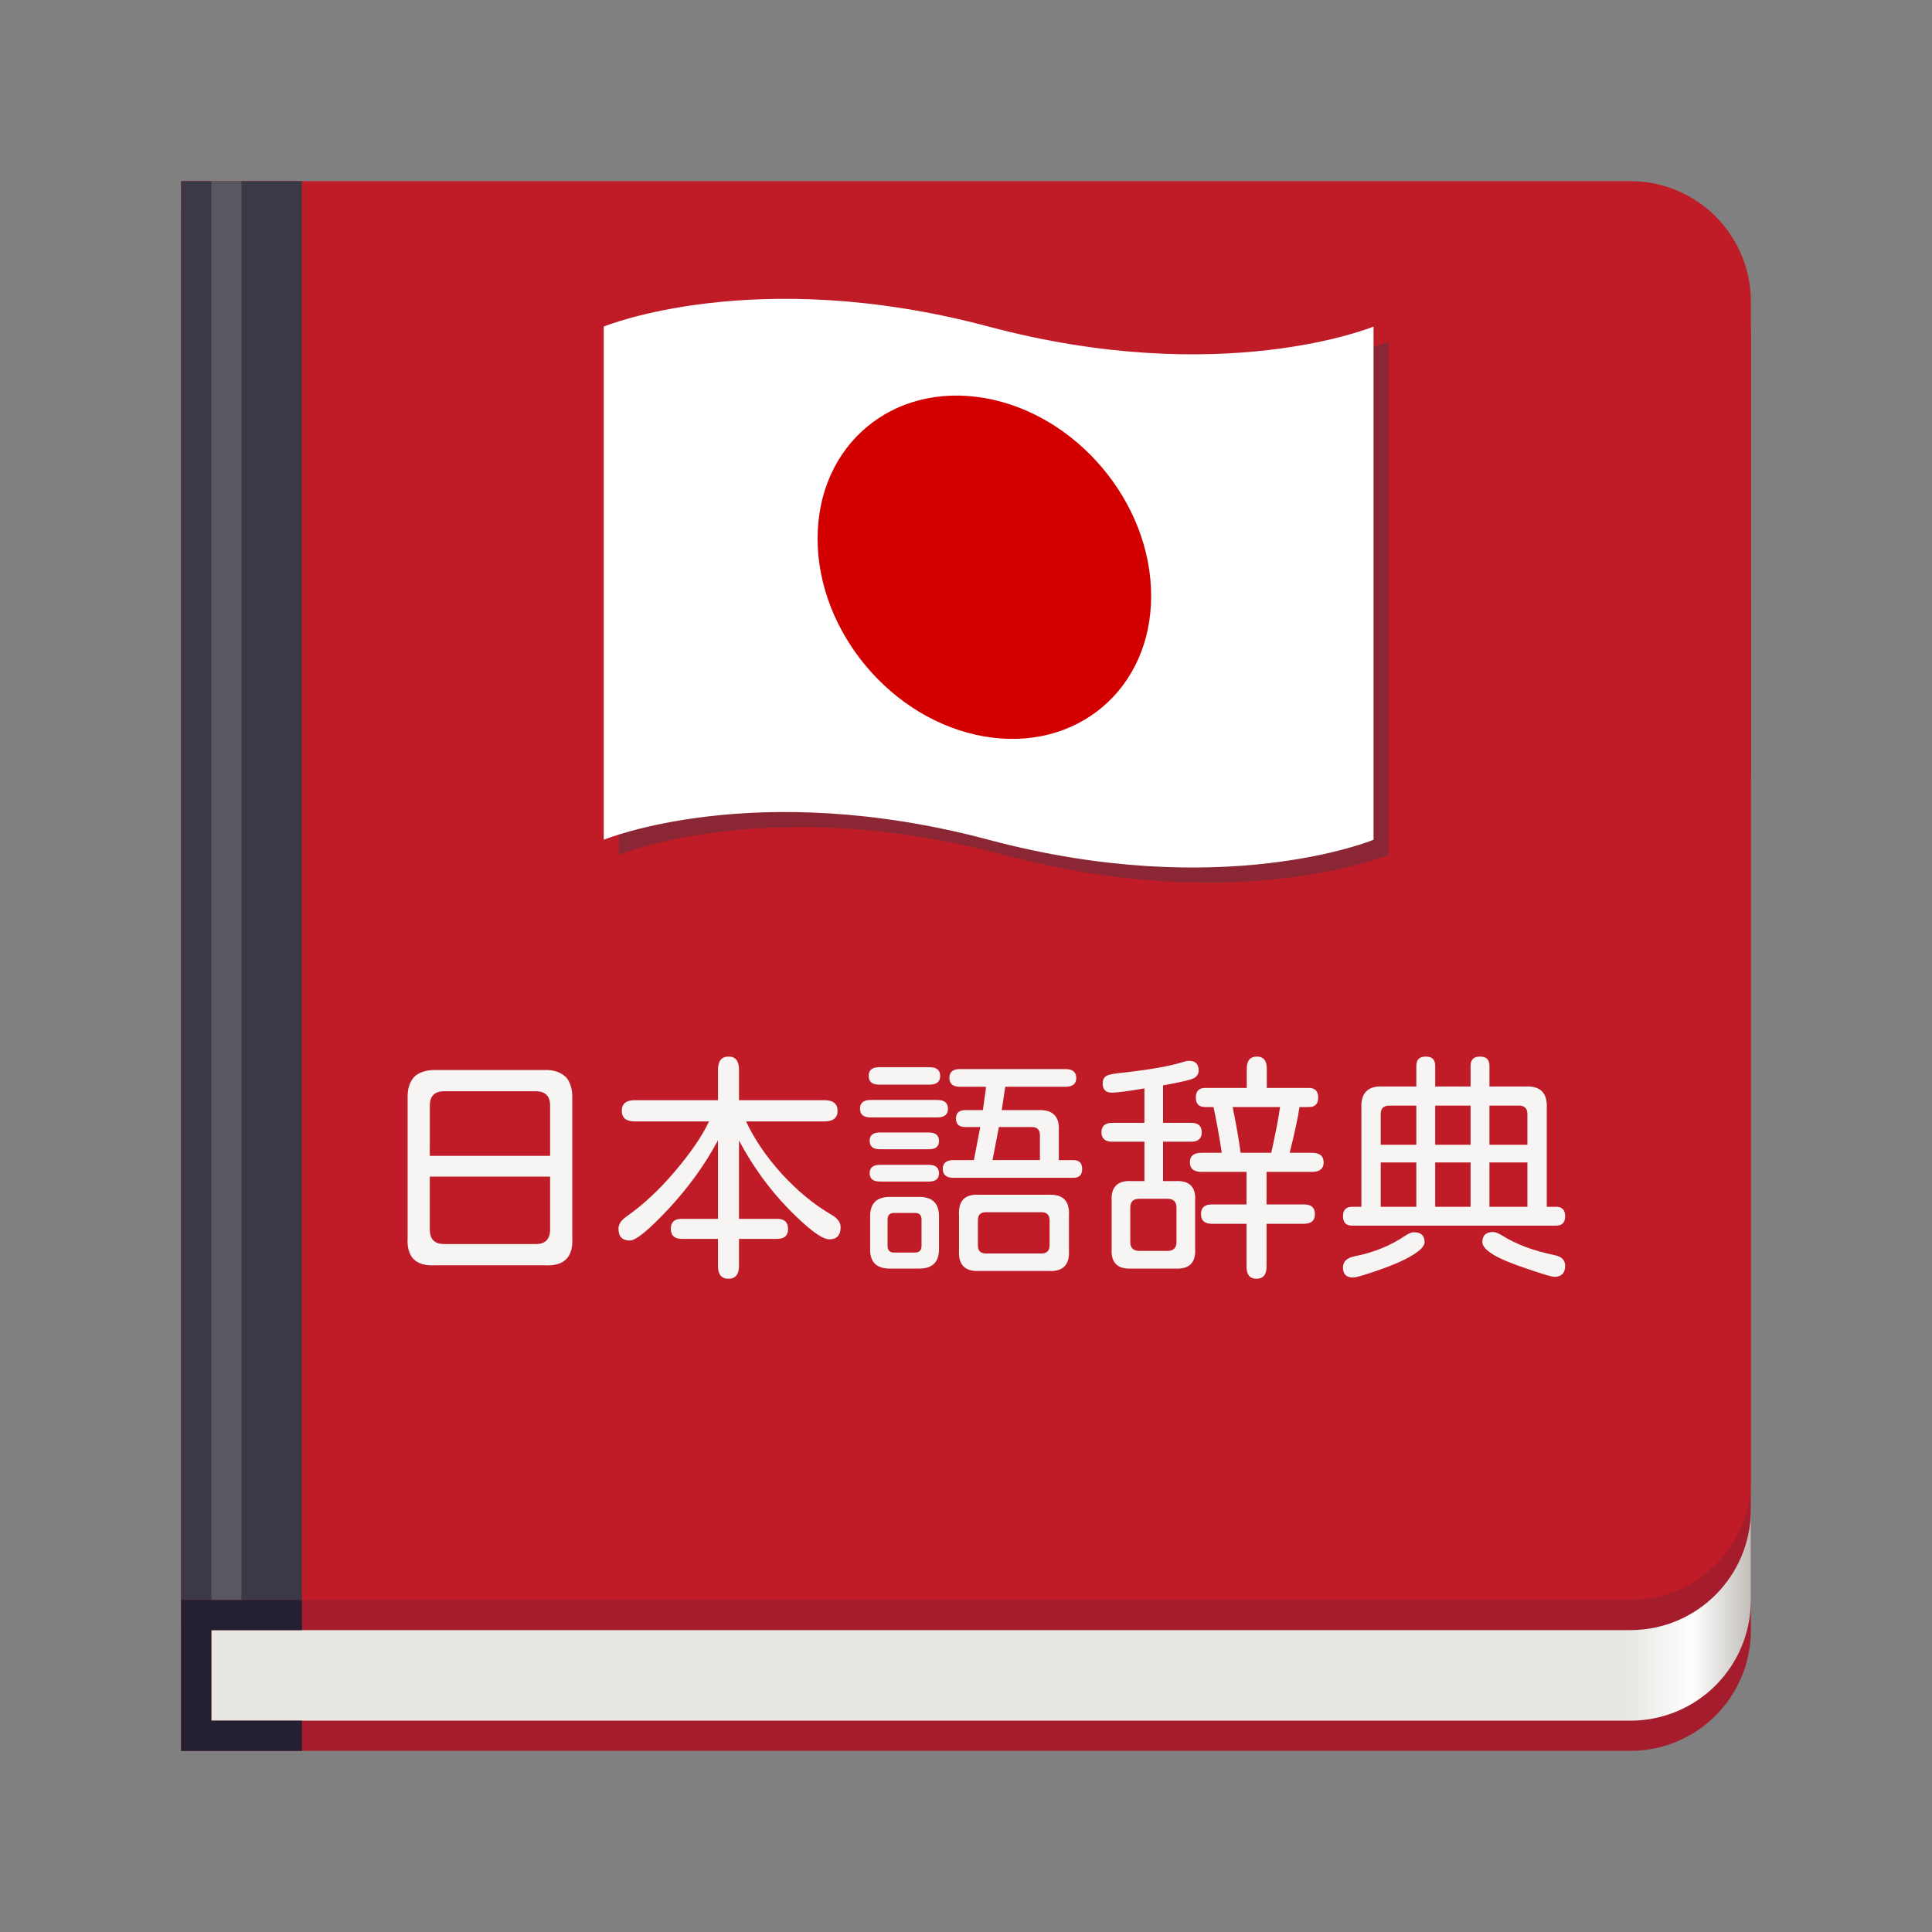 <svg fill="none" height="128" viewBox="0 0 128 128" width="128" xmlns="http://www.w3.org/2000/svg" xmlns:xlink="http://www.w3.org/1999/xlink">
  <rect x="0" y="0" width="128" height="128" fill="#808080" stroke="none"/>
  <linearGradient id="paint1_linear" gradientUnits="userSpaceOnUse" x1="108" x2="116" y1="79" y2="79">
    <stop offset="0" stop-color="#e8e7e4"/>
    <stop offset=".511" stop-color="#fff"/>
    <stop offset="1" stop-color="#c2bfba"/>
  </linearGradient>
  <path d="m12 32v84h96c4.432 0 8-3.568 8-8v-68c0-4.432-3.568-8-8-8z" fill="#a51d2d"/>
  <path d="m14 44v70h94c4.432 0 8-3.568 8-8v-54c0-4.432-3.568-8-8-8z" fill="url(#paint1_linear)"/>
  <path d="m12 14v94h96c4.432 0 8-3.568 8-8v-78c0-4.432-3.568-8-8-8z" fill="#a51d2d"/>
  <path d="m12 12v94h96c4.432 0 8-3.568 8-8v-78c0-4.432-3.568-8-8-8z" fill="#c01c28"/>
  <path d="m20 12h-8v94h8z" fill="#3d3846"/>
  <path d="m12 106v10h8v-2h-6v-6h6v-2z" fill="#241f31"/>
  <path d="m15 106v-94" opacity=".15" stroke="#fff" stroke-width="2"/>
  <path clip-rule="evenodd" d="m41 22.637s10-4.137 25.5 0 25.5 0 25.5 0v34s-10 4.137-25.5 0-25.5 0-25.5 0z" fill="#3d3846" fill-rule="evenodd" opacity=".4"/>
  <path clip-rule="evenodd" d="m40 21.637s10-4.137 25.5 0 25.5 0 25.5 0v34s-10 4.137-25.5 0-25.5 0-25.5 0z" fill="#fff" fill-rule="evenodd"/>
  <path d="m65.217 48.793c6.103 1.049 11.05-3.121 11.05-9.313s-4.947-12.062-11.05-13.111c-6.103-1.049-11.05 3.121-11.05 9.313 0 6.192 4.947 12.062 11.05 13.111z" fill="#d30000"/>
  <g fill="#f6f5f4">
    <path d="m36.054 83.828h-7.188c-1.323.083-1.943-.536-1.859-1.859v-9.219c-.021-.635.146-1.125.5-1.469.333-.26.766-.391 1.297-.391h7.25c.625-.021 1.115.146 1.469.5.26.323.391.755.391 1.297v9.281c.083 1.323-.536 1.943-1.859 1.859zm-7.578-7.25h7.969v-3.375c-.01-.583-.312-.885-.906-.906h-6.156c-.604.021-.906.333-.906.938zm0 1.375v3.562c.021.604.333.906.938.906h6.125c.583-.01.885-.312.906-.906v-3.562z"/>
    <path d="m49.429 74.297c.542 1.167 1.328 2.323 2.359 3.469 1.042 1.135 2.135 2.037 3.281 2.703.417.239.625.516.625.828 0 .542-.25.812-.75.812-.479 0-1.37-.661-2.672-1.984-1.292-1.323-2.396-2.844-3.312-4.562v5.188h2.531c.479 0 .719.224.719.672 0 .438-.24.656-.719.656h-2.531v1.797c0 .562-.234.844-.703.844-.458 0-.688-.281-.688-.844v-1.797h-2.406c-.479 0-.719-.224-.719-.672 0-.437.24-.656.719-.656h2.406v-5.219l-.062.125c-.823 1.531-1.891 3.005-3.203 4.422-1.312 1.406-2.172 2.109-2.578 2.109-.5 0-.75-.26-.75-.781 0-.292.172-.557.516-.797 1.115-.781 2.193-1.786 3.234-3.016 1.042-1.229 1.792-2.328 2.25-3.297h-4.922c-.573 0-.859-.234-.859-.703 0-.469.286-.703.859-.703h5.516v-2.016c0-.583.234-.875.703-.875.458 0 .688.292.688.875v2.016h5.656c.583 0 .875.234.875.703 0 .469-.292.703-.875.703z"/>
    <path d="m64.523 76.859.422-2.188h-.984c-.417 0-.625-.188-.625-.562s.208-.562.625-.562h1.156l.188-1.312.016-.234h-1.719c-.469 0-.703-.198-.703-.594 0-.385.234-.578.703-.578h6.984c.479 0 .719.198.719.594 0 .385-.24.578-.719.578h-3.984l-.031.188-.203 1.359h2.375c1-.052 1.469.411 1.406 1.391v1.922h.969c.385 0 .578.198.578.594 0 .385-.193.578-.578.578h-7.953c-.469 0-.703-.198-.703-.594 0-.385.234-.578.703-.578zm1.234 0h3.141v-1.672c-.01-.333-.177-.505-.5-.516h-2.219zm-.859 2.297h4.547c.979-.052 1.438.411 1.375 1.391v2.266c.062.99-.396 1.453-1.375 1.391h-4.547c-.969.052-1.422-.406-1.359-1.375v-2.312c-.062-.969.391-1.422 1.359-1.359zm.391 3.891h3.734c.333-.01.505-.182.516-.516v-1.703c-.011-.333-.182-.505-.516-.516h-3.734c-.323.01-.49.177-.5.5v1.734c.01.323.177.49.5.5zm-4.391-3.75c.875 0 1.312.427 1.312 1.281v2.188c0 .854-.438 1.281-1.312 1.281h-1.938c-.875 0-1.312-.417-1.312-1.25v-2.219c0-.854.438-1.281 1.312-1.281zm.156 3.266v-1.781c-.01-.281-.151-.422-.422-.422h-1.406c-.271 0-.411.141-.422.422v1.781c.01.281.151.422.422.422h1.406c.271 0 .411-.141.422-.422zm-2.812-10.703c-.458 0-.688-.193-.688-.578 0-.385.229-.578.688-.578h3.344c.469 0 .703.193.703.578 0 .386-.234.578-.703.578zm-.562 2.172c-.469 0-.703-.193-.703-.578s.234-.578.703-.578h4.422c.469 0 .703.193.703.578s-.234.578-.703.578zm.609 2.109c-.448 0-.672-.188-.672-.562 0-.365.224-.547.672-.547h3.25c.448 0 .672.188.672.563 0 .364-.224.547-.672.547zm.031 2.141c-.469 0-.703-.182-.703-.547 0-.375.224-.562.672-.562h3.25c.448 0 .672.188.672.562 0 .365-.224.547-.672.547z"/>
    <path d="m80.398 73.344h-.547c-.417 0-.625-.208-.625-.625 0-.427.208-.641.625-.641h2.75v-1.266c0-.542.224-.812.672-.812.438 0 .656.271.656.812v1.266h2.781c.417 0 .625.214.625.641 0 .417-.208.625-.625.625h-.609l-.016.062c-.104.698-.318 1.688-.641 2.969h1.469c.521 0 .781.213.781.641 0 .417-.26.625-.781.625h-3v2.156h2.484c.479 0 .719.213.719.641s-.24.641-.719.641h-2.484v2.828c0 .542-.224.813-.672.813-.438 0-.656-.271-.656-.813v-2.828h-2.297c-.479 0-.719-.213-.719-.641s.24-.641.719-.641h2.297v-2.156h-2.984c-.51 0-.766-.213-.766-.641 0-.417.255-.625.766-.625h1.344c-.167-1.104-.349-2.115-.547-3.031zm1.266 0c.219 1.042.396 2.052.531 3.031h2.031c.302-1.365.495-2.375.578-3.031zm-5.844 4.906v-2.609h-2.125c-.479 0-.719-.208-.719-.625 0-.417.239-.625.719-.625h2.125v-2.281c-1.115.188-1.833.281-2.156.281-.406 0-.609-.203-.609-.609 0-.208.068-.364.203-.469.135-.115.583-.203 1.344-.266 1.677-.198 2.901-.417 3.672-.656.229-.073.396-.109.5-.109.427 0 .641.214.641.641 0 .208-.099.375-.297.5-.198.115-.885.276-2.062.484v2.484h1.859c.469 0 .703.208.703.625 0 .417-.234.625-.703.625h-1.859v2.609h.797c.948-.052 1.391.385 1.328 1.312v3.172c.052.927-.391 1.365-1.328 1.312h-2.875c-.938.052-1.38-.385-1.328-1.312v-3.172c-.052-.927.391-1.365 1.328-1.312zm2.125 4v-2.203c.01-.427-.198-.635-.625-.625h-1.812c-.427-.01-.635.198-.625.625v2.203c-.01.427.198.635.625.625h1.812c.427.01.635-.198.625-.625z"/>
    <path d="m90.195 79.953v-6.5c-.052-1.042.432-1.531 1.453-1.469h2.188v-1.375c0-.406.208-.609.625-.609.417 0 .625.203.625.609v1.375h2.344v-1.375c0-.406.208-.609.625-.609.417 0 .625.203.625.609v1.375h2.344c1.031-.062 1.516.427 1.453 1.469v6.5h.61c.406 0 .609.208.609.625 0 .417-.203.625-.609.625h-13.501c-.406 0-.609-.208-.609-.625 0-.417.203-.625.609-.625zm8.484 0h2.516v-2.938h-2.516zm-1.25 0v-2.938h-2.344v2.938zm-3.594 0v-2.938h-2.359v2.938zm4.844-4.109h2.516v-2.063c-.011-.344-.188-.521-.531-.531h-1.985zm-1.25 0v-2.594h-2.344v2.594zm-3.594 0v-2.594h-1.828c-.344.01-.521.188-.531.531v2.063zm-.156 5.797c.469 0 .703.219.703.656 0 .25-.266.536-.797.859-.521.323-1.26.651-2.219.984-.958.333-1.531.5-1.719.5-.448 0-.672-.224-.672-.672 0-.386.255-.63.766-.734 1.271-.25 2.396-.708 3.375-1.375.229-.146.417-.219.562-.219zm5.25-.016c.146 0 .344.078.594.234.938.583 2.094 1.016 3.469 1.297.469.094.703.328.703.703 0 .49-.24.734-.719.734-.156 0-.739-.172-1.75-.516-1.01-.333-1.766-.646-2.265-.938-.5-.302-.75-.583-.75-.844 0-.448.24-.672.719-.672z"/>
  </g>
</svg>

